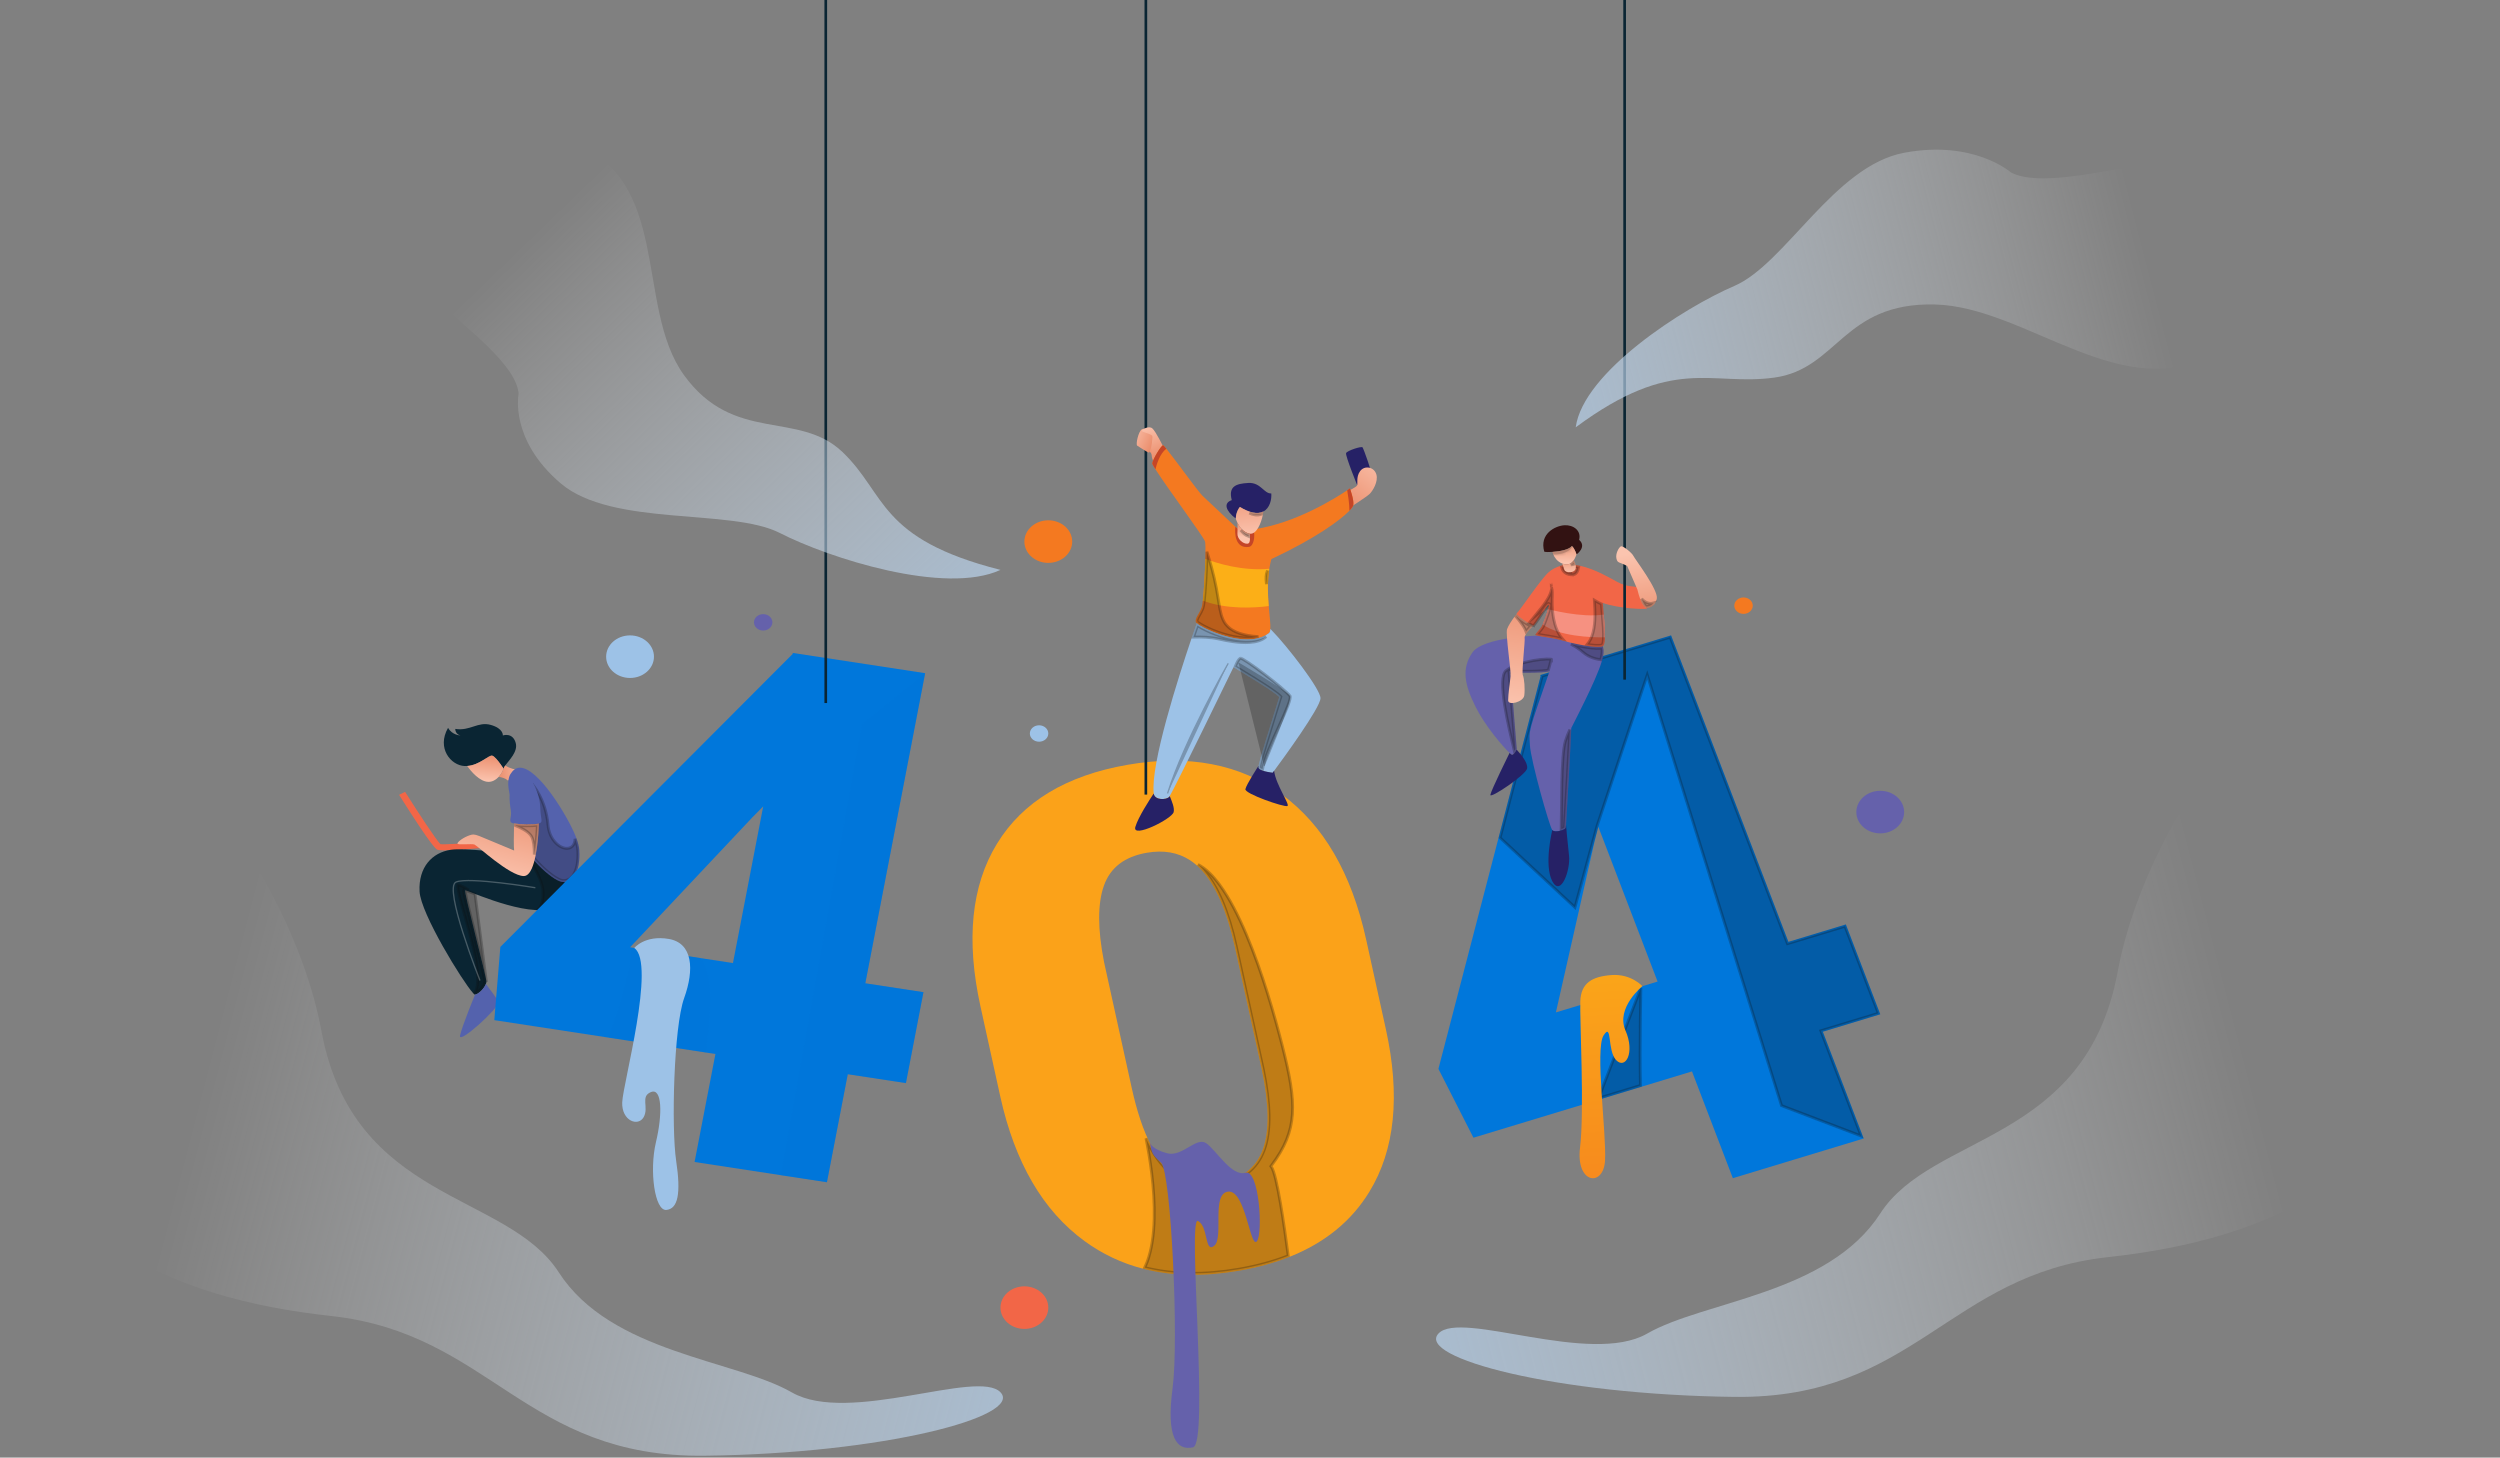 <svg width="861" height="502" viewBox="0 0 861 502" fill="none" xmlns="http://www.w3.org/2000/svg">
<rect x="0" y="0" width="861" height="502" fill="#808080" stroke="none"/>
<path d="M647.558 349.32L635.71 318.38L615.925 324.38L575.515 218.828L530.464 232.492L530.599 232.851L516.068 288.687L495.394 368.121L507.454 391.826L549.994 378.922L565.48 374.223L582.719 368.991L596.794 405.763L641.847 392.099L627.771 355.327L647.558 349.32ZM565.64 339.638L555.42 342.738L535.849 348.676L549.207 289.634L550.463 284.735L570.871 338.049L565.64 339.638Z" fill="#0077DB"/>
<path opacity="0.25" d="M627.625 354.847L627.112 355.003L627.304 355.505L640.98 391.233L613.556 380.791L567.765 233.919L567.303 232.436L566.813 233.91L549.989 284.578L549.984 284.591L549.981 284.605L542.407 312.504L516.628 288.522L531.084 232.976L531.124 232.822L531.121 232.814L575.215 219.442L615.457 324.56L615.623 324.995L616.069 324.86L635.408 318.994L646.899 348.997L627.625 354.847Z" fill="#0C0C0C" stroke="#0C0C0C"/>
<path opacity="0.25" d="M564.972 373.853L550.552 378.228L565.126 340.234C565.124 340.329 565.121 340.434 565.119 340.549C565.106 341.147 565.087 342.016 565.066 343.102C565.024 345.273 564.972 348.312 564.93 351.779C564.848 358.584 564.808 367.048 564.972 373.853Z" fill="#0C0C0C" stroke="#0C0C0C"/>
<path d="M565.64 339.637C565.64 339.637 561.769 335.31 555.012 335.81C548.255 336.31 544.485 338.567 544.258 344.832C544.031 351.098 545.71 382.676 544.168 395.207C542.625 407.739 552.222 408.991 552.772 399.719C553.324 390.446 549.246 361.374 552.269 356.612C555.294 351.851 553.453 361.875 556.625 365.134C559.799 368.391 563.176 362.627 559.799 354.858C556.419 347.088 565.64 339.637 565.64 339.637Z" fill="url(#paint0_linear_3913_82656)"/>
<path d="M153.075 292.853C151.918 292.853 151.061 292.797 150.691 292.659C150.26 292.498 148.943 292.009 137.446 273.741L139.513 272.711C143.807 279.532 150.318 289.461 151.696 290.731C152.947 290.911 159.823 290.485 165.915 289.94L166.154 292.039C162.318 292.381 156.432 292.853 153.075 292.853Z" fill="#F26647"/>
<path d="M194.752 301.711V302.322C194.752 302.322 194.124 313.918 184.373 313.417C184.348 313.417 184.325 313.412 184.3 313.412C178.27 313.064 170.805 310.559 165.801 308.699C162.655 307.527 160.475 306.61 160.233 306.646C159.599 306.736 167.619 336.437 167.512 338.129C167.5 338.356 167.441 338.598 167.352 338.847C166.784 340.455 164.8 342.384 163.609 342.544C163.484 342.56 163.23 342.353 162.869 341.952C159.243 337.939 144.89 314.631 144.498 307.02C144.078 298.657 148.828 293.62 155.268 292.66C160.019 291.954 173.911 293.657 180.87 294.601C183.342 294.938 184.934 295.176 184.934 295.176L194.752 301.711Z" fill="#0A2533"/>
<path opacity="0.25" d="M160.232 306.649L160.163 306.154C159.869 306.195 159.763 306.438 159.74 306.502C159.709 306.586 159.701 306.667 159.699 306.713C159.693 306.814 159.701 306.934 159.714 307.052C159.74 307.296 159.797 307.637 159.876 308.052C160.037 308.887 160.299 310.069 160.63 311.482C161.292 314.309 162.233 318.087 163.189 321.91C163.291 322.32 163.394 322.731 163.497 323.141C164.351 326.556 165.195 329.93 165.844 332.627C166.207 334.138 166.508 335.432 166.714 336.4C166.818 336.885 166.896 337.283 166.947 337.583C166.973 337.734 166.991 337.855 167.001 337.949C167.007 337.995 167.01 338.032 167.011 338.059C167.013 338.086 167.013 338.098 167.012 338.1C167.012 338.1 167.012 338.1 167.012 338.1L167.012 338.1L167.012 338.106C167.004 338.267 166.96 338.459 166.881 338.681L166.88 338.683C166.63 339.391 166.046 340.213 165.363 340.884C165.025 341.216 164.676 341.499 164.349 341.704C164.075 341.877 163.839 341.982 163.655 342.028C163.65 342.025 163.645 342.021 163.64 342.017C163.604 341.988 163.563 341.951 163.515 341.906C164.075 341.023 164.368 339.858 164.485 338.537C164.618 337.019 164.523 335.232 164.277 333.297C163.784 329.428 162.677 324.89 161.509 320.574C161.01 318.733 160.501 316.937 160.023 315.247C159.375 312.958 158.782 310.864 158.343 309.115C157.961 307.595 157.707 306.375 157.634 305.543C157.597 305.123 157.611 304.853 157.65 304.704C157.896 304.721 158.248 304.817 158.717 305.014C159.244 305.237 159.868 305.566 160.576 305.978C160.862 306.144 161.159 306.323 161.467 306.512C161.26 306.436 161.079 306.37 160.925 306.317C160.778 306.266 160.648 306.224 160.542 306.196C160.489 306.182 160.435 306.169 160.382 306.16C160.343 306.153 160.255 306.14 160.158 306.155L160.232 306.649ZM160.232 306.649C160.386 306.626 161.316 306.985 162.776 307.549C163.032 307.648 163.306 307.754 163.594 307.864L167.511 338.131C167.562 337.33 165.793 330.258 163.982 323.02C162.254 316.113 160.488 309.055 160.229 307.148C160.224 307.147 160.221 307.147 160.218 307.146C160.209 307.145 160.213 307.146 160.229 307.147C160.186 306.83 160.185 306.656 160.232 306.649Z" fill="#0C0C0C" stroke="#0C0C0C"/>
<path opacity="0.25" d="M184.751 295.657L194.253 301.98V302.308L194.252 302.323C194.25 302.343 194.248 302.373 194.245 302.413C194.238 302.493 194.227 302.612 194.21 302.764C194.175 303.069 194.114 303.507 194.011 304.032C193.806 305.084 193.433 306.473 192.77 307.841C192.107 309.209 191.161 310.535 189.819 311.489C188.733 312.261 187.368 312.804 185.641 312.914C186.918 311.347 187.122 309.116 187.004 306.713C186.916 304.911 185.951 302.542 184.809 300.303C183.872 298.467 182.787 296.666 181.883 295.248C182.636 295.353 183.271 295.443 183.759 295.513C184.112 295.563 184.388 295.604 184.575 295.631L184.751 295.657Z" fill="#0C0C0C" stroke="#0C0C0C"/>
<path d="M173.995 263.636C173.67 264.091 173.457 264.47 173.457 264.759C173.457 264.759 173.445 264.742 173.422 264.707C173.308 264.528 172.9 263.9 172.374 263.172C171.485 261.949 170.258 260.429 169.517 260.245C168.327 259.954 165.158 263.518 160.875 263.804C160.59 263.827 160.307 263.83 160.016 263.821C155.301 263.631 150.3 257.677 154.316 250.663C155.721 253.231 158.606 253.294 158.606 253.294C158.606 253.294 156.846 252.979 156.781 251.037C161.916 251.849 164.59 248.406 169.026 249.661C173.456 250.91 173.179 253.293 173.179 253.293C173.179 253.293 176.555 252.102 177.609 255.862C178.456 258.869 175.299 261.833 173.995 263.636Z" fill="#0A2533"/>
<path d="M173.425 264.709C173.124 265.657 172.548 266.692 171.772 267.529C170.832 268.554 169.587 269.302 168.182 269.271C165.185 269.207 162.205 265.626 160.879 263.806C165.162 263.521 168.331 259.958 169.521 260.247C170.262 260.431 171.487 261.95 172.378 263.174C172.902 263.902 173.312 264.53 173.425 264.709Z" fill="url(#paint1_linear_3913_82656)"/>
<path d="M177.753 265.069C177.753 265.069 175.502 269.647 174.656 268.644C174.199 268.102 172.884 267.744 171.771 267.526C172.548 266.689 173.122 265.654 173.424 264.705C173.448 264.741 173.459 264.758 173.459 264.758C173.459 264.468 173.672 264.088 173.997 263.635C175.632 264.733 177.753 265.069 177.753 265.069Z" fill="url(#paint2_linear_3913_82656)"/>
<path d="M193.594 303.732C190.004 303.263 180.295 293.865 180.295 289.82C180.295 289.25 180.224 288.617 180.106 287.928C179.36 283.719 176.629 277.549 175.491 273.188C174.171 268.115 176.071 266.216 176.071 266.216C180.491 259.451 190.493 272.861 196.197 283.614L196.203 283.619C198.122 287.242 199.391 290.606 199.509 292.859C199.917 300.472 197.184 304.201 193.594 303.732Z" fill="#5462AD"/>
<path opacity="0.25" d="M197.895 290.028C197.986 289.689 198.039 289.311 198.051 288.895C198.616 290.445 198.953 291.81 199.008 292.884L199.009 292.885C199.211 296.64 198.632 299.364 197.621 301.07C196.627 302.75 195.228 303.44 193.659 303.235C193.292 303.187 192.806 303.017 192.219 302.719C191.639 302.423 190.987 302.016 190.293 301.521C188.905 300.53 187.377 299.205 185.955 297.765C184.532 296.324 183.229 294.78 182.285 293.357C181.325 291.909 180.796 290.671 180.796 289.819C180.796 289.222 180.723 288.571 180.606 287.881L180.584 286.173L183.873 270.828C183.905 270.869 183.938 270.913 183.971 270.958C184.426 271.567 185.044 272.476 185.686 273.67C186.972 276.058 188.355 279.58 188.736 284.103C188.937 286.506 189.833 288.456 190.996 289.837C192.149 291.207 193.595 292.049 194.911 292.161C195.576 292.218 196.223 292.087 196.762 291.721C197.305 291.354 197.694 290.779 197.895 290.028Z" fill="#0C0C0C" stroke="#0C0C0C"/>
<path d="M186.061 283.434C185.967 283.507 185.801 283.565 185.582 283.619C183.917 284.029 179.066 283.967 177.045 283.613C176.744 283.561 176.5 283.498 176.347 283.434C175.015 282.87 176.347 281.489 175.927 279.047C175.506 276.6 174.45 269.46 178.532 267.266C182.803 264.971 185.918 273.656 186.061 277.981C186.204 282.307 186.98 282.744 186.061 283.434Z" fill="#5462AD"/>
<path d="M185.584 283.617C185.584 283.617 185.39 294.18 183.126 299.163C183.126 299.169 183.126 299.169 183.126 299.174C182.421 300.725 181.515 301.732 180.348 301.711C175.437 301.616 164.407 291.233 163.401 290.853C162.4 290.478 157.382 291.137 157.542 290.478C157.702 289.82 159.656 288.363 161.764 287.662C163.88 286.956 163.506 287.377 177.072 292.926C176.888 291.86 176.965 287.251 177.025 284.641C177.031 284.245 177.044 283.897 177.049 283.613C179.07 283.965 183.92 284.028 185.584 283.617Z" fill="url(#paint3_linear_3913_82656)"/>
<path d="M171.556 345.27C171.9 347.152 157.694 360.024 158.433 356.644C159.168 353.259 163.605 342.543 163.605 342.543C164.796 342.384 166.78 340.456 167.349 338.846C168.511 340.639 171.266 343.709 171.556 345.27Z" fill="#5462AD"/>
<path opacity="0.25" d="M184.375 305.737C184.375 305.737 161.571 301.925 157.066 303.769C152.562 305.611 165.308 337.691 165.308 337.691" stroke="white" stroke-width="0.46" stroke-miterlimit="10"/>
<path opacity="0.25" d="M177.533 284.189C178.587 284.321 180.041 284.395 181.447 284.402C182.779 284.408 184.121 284.356 185.067 284.222C185.057 284.505 185.042 284.878 185.019 285.321C184.966 286.383 184.872 287.85 184.707 289.471C184.548 291.03 184.326 292.715 184.018 294.311C184.019 294.18 184.019 294.049 184.018 293.918C184.011 292.848 183.952 291.76 183.818 290.779C183.684 289.806 183.471 288.902 183.137 288.222C182.666 287.259 181.603 286.432 180.51 285.774C179.517 285.176 178.424 284.675 177.53 284.307C177.531 284.266 177.532 284.228 177.533 284.189Z" fill="#0C0C0C" stroke="#0C0C0C"/>
<path d="M551.661 227.725C551.2 229.307 550.429 231.343 549.232 234.068C547.526 237.976 544.949 243.302 541.152 250.727C541.058 254.498 539.707 278.55 539.34 284.087C539.292 284.762 539.263 285.163 539.251 285.216C539.198 285.458 538.22 285.922 537.155 286.16C536.147 286.391 535.07 286.422 534.606 285.874C533.652 284.746 527.213 262 526.9 256.645C526.581 251.287 526.266 252.509 533.652 231.179C531.857 231.928 520.223 231.648 520.223 231.648C520.223 231.648 522.356 257.772 522.367 257.961C522.367 257.988 522.349 258.051 522.308 258.14C522.173 258.499 521.745 259.297 521.284 259.697C521.076 259.88 520.862 259.986 520.666 259.933C520.554 259.908 520.281 259.685 519.885 259.312C517.652 257.201 511.527 250.104 508.209 243.486C504.304 235.686 503.35 230.232 507.048 224.785C510.745 219.333 529.463 218.916 529.463 218.916C530.649 219.21 533.373 219.501 536.068 220.071C536.862 220.235 537.656 220.43 538.403 220.651C542.503 221.863 550.316 223.403 551.999 222.539C552.372 223.702 552.455 225.063 551.661 227.725Z" fill="#6561AB"/>
<path d="M567.18 209.562C566.439 209.936 557.838 209.652 552.026 207.679C552.055 208.591 552.186 210.026 552.334 211.656C552.566 214.224 552.832 217.278 552.767 219.503C552.731 221.09 552.524 222.26 552.026 222.53C552.019 222.536 552.014 222.54 552.001 222.54C551.108 222.999 548.489 222.778 545.61 222.293C543.749 221.976 541.783 221.549 540.107 221.121C539.496 220.963 538.923 220.806 538.407 220.652C535.114 219.671 531.003 219.296 529.467 218.917C529.082 218.822 528.863 218.732 528.85 218.627C528.804 218.109 530.278 216.939 530.971 215.715C531.053 215.563 531.166 215.336 531.29 215.045C531.854 213.764 532.736 211.338 533.163 209.793C533.417 208.881 533.512 208.28 533.288 208.384C532.601 208.711 528.536 215.478 528.061 215.478C527.896 215.478 527.078 215.061 526.107 214.475C524.472 213.489 522.416 212.039 522.369 211.348C522.357 211.253 522.387 211.174 522.464 211.111C523.418 210.309 530.698 199.409 533.339 197.084C534.578 195.986 536.041 195.327 537.232 194.937C538.564 194.495 539.572 194.394 539.572 194.394C541.141 194.346 542.722 194.531 544.264 194.879C549.5 196.044 554.305 198.988 557.042 200.442C560.578 202.32 563.007 201.804 563.901 202.273C564.804 202.749 567.914 209.183 567.18 209.562Z" fill="#F26647"/>
<path d="M552.763 219.504C547.894 219.557 537.07 219.171 531.288 215.048C531.851 213.767 532.734 211.34 533.16 209.795C533.16 209.795 544.587 212.88 552.33 211.657C552.562 214.225 552.829 217.279 552.763 219.504Z" fill="#F69181"/>
<path opacity="0.25" d="M539.603 194.895L539.581 194.897C539.555 194.901 539.514 194.906 539.46 194.913C539.352 194.929 539.192 194.954 538.992 194.993C538.679 195.053 538.268 195.145 537.799 195.284C537.902 195.719 538.097 196.243 538.467 196.71C538.95 197.319 539.762 197.875 541.183 197.974L539.603 194.895ZM539.603 194.895C540.967 194.855 542.346 194.996 543.704 195.273C543.592 195.979 543.387 196.637 543.049 197.126C542.665 197.68 542.1 198.037 541.183 197.974L539.603 194.895Z" fill="#0C0C0C" stroke="#0C0C0C"/>
<path d="M542.945 190.952C542.945 190.952 542.418 189.027 541.358 188.036C540.499 189.281 537.188 189.919 534.634 190.083C533.425 190.162 532.383 190.136 531.856 190.014C530.061 183.807 535.658 181.085 538.775 180.896C541.885 180.706 544.687 182.768 543.841 185.917C546.636 188.369 542.945 190.952 542.945 190.952Z" fill="#321212"/>
<path d="M542.949 190.953C542.789 191.365 542.54 192.087 542.114 192.762H542.107C541.409 193.885 540.236 194.882 538.204 194.149C538.133 194.122 538.062 194.096 537.997 194.065C536.285 193.373 535.396 192.029 534.947 190.969C534.805 190.636 534.704 190.331 534.639 190.083C537.191 189.919 540.504 189.282 541.362 188.037C541.41 188.085 541.458 188.132 541.504 188.179C542.469 189.203 542.949 190.953 542.949 190.953Z" fill="url(#paint4_linear_3913_82656)"/>
<path d="M542.68 195.746C542.366 197.486 539.144 197.392 538.793 196.264C538.609 195.679 538.402 195.114 538.242 194.703C538.1 194.318 537.993 194.069 537.993 194.069V194.065C538.059 194.096 538.13 194.122 538.201 194.149C540.233 194.881 541.405 193.886 542.104 192.762H542.11C541.891 193.152 542.477 193.643 542.673 194.565C542.745 194.898 542.763 195.289 542.68 195.746Z" fill="url(#paint5_linear_3913_82656)"/>
<path d="M525.947 264.634C525.633 266.797 513.068 275.255 513.282 273.752C513.488 272.249 519.887 259.313 519.887 259.313C520.284 259.687 520.557 259.91 520.668 259.935C521.302 260.099 522.107 258.664 522.308 258.142C523.998 260.03 526.231 262.704 525.947 264.634Z" fill="#262166"/>
<path d="M534.605 303.484C531.649 297.841 534.605 285.875 534.605 285.875C535.553 287.003 539.143 285.685 539.249 285.216C539.262 285.163 539.29 284.762 539.338 284.087C539.338 284.087 539.812 289.82 540.375 294.677C540.938 299.534 537.562 309.121 534.605 303.484Z" fill="#262166"/>
<path opacity="0.25" d="M520.223 231.649C519.725 231.69 519.725 231.69 519.725 231.69L519.725 231.691L519.725 231.694L519.727 231.709L519.731 231.765L519.749 231.983L519.817 232.813L520.059 235.775L520.793 244.775C521.06 248.053 521.328 251.336 521.529 253.812C521.63 255.05 521.714 256.086 521.774 256.818L521.843 257.676L521.862 257.91C521.862 257.911 521.862 257.913 521.862 257.914C521.86 257.92 521.857 257.926 521.854 257.932L521.847 257.948L521.84 257.965C521.79 258.098 521.68 258.33 521.53 258.581C520.469 254.17 519.031 248.192 518.19 242.861C517.736 239.986 517.459 237.323 517.504 235.207C517.526 234.148 517.628 233.246 517.819 232.532C518.012 231.811 518.281 231.331 518.6 231.056C519.624 230.175 521.116 229.432 522.815 228.832C524.508 228.233 526.372 227.787 528.114 227.482C529.857 227.177 531.463 227.014 532.636 226.978C533.226 226.96 533.689 226.974 534 227.013C534.059 227.021 534.109 227.029 534.151 227.037C534.15 227.063 534.148 227.093 534.145 227.125C534.132 227.281 534.104 227.472 534.063 227.691C533.983 228.128 533.858 228.643 533.726 229.141C533.594 229.638 533.456 230.11 533.352 230.459C533.314 230.585 533.28 230.696 533.252 230.785C533.075 230.83 532.823 230.876 532.495 230.919C532.022 230.981 531.433 231.031 530.768 231.07C529.437 231.148 527.824 231.184 526.261 231.195C524.699 231.207 523.192 231.196 522.076 231.181C521.518 231.174 521.057 231.166 520.736 231.16C520.576 231.157 520.451 231.154 520.365 231.152L520.268 231.15L520.244 231.149L520.237 231.149L520.236 231.149L520.236 231.149L520.223 231.649ZM520.223 231.649L520.235 231.149L519.68 231.136L519.725 231.69L520.223 231.649ZM534.304 227.078C534.304 227.078 534.304 227.077 534.303 227.077L534.304 227.078Z" fill="#0C0C0C" stroke="#0C0C0C"/>
<path d="M525.285 218.835C525.113 219.151 525.025 219.415 525.079 219.59C525.332 220.465 523.982 231.428 524.474 232.557C524.965 233.686 525.25 237.255 524.965 239.513C524.68 241.77 519.404 243.147 519.404 241.206C519.404 239.26 520.038 234.688 520.25 232.932C520.463 231.182 518.492 218.493 519.019 216.737C519.363 215.592 520.683 213.652 521.56 212.445C522.027 211.796 522.371 211.353 522.371 211.353C522.45 212.454 527.633 215.482 528.064 215.482C528.063 215.481 525.978 217.559 525.285 218.835Z" fill="url(#paint6_linear_3913_82656)"/>
<path opacity="0.25" d="M541.045 221.867C542.633 222.246 544.387 222.606 546.029 222.868C547.377 223.084 548.661 223.237 549.722 223.28C550.252 223.301 550.736 223.296 551.15 223.254C551.325 223.237 551.495 223.212 551.656 223.178C551.855 224.076 551.844 225.222 551.295 227.191C549.161 226.972 546.847 226.112 545.224 224.661L545.223 224.66C544.114 223.673 542.64 222.73 541.045 221.867Z" fill="#0C0C0C" stroke="#0C0C0C"/>
<path opacity="0.25" d="M540.633 251.274C540.448 256.406 539.192 278.74 538.84 284.054C538.816 284.391 538.797 284.658 538.782 284.847C538.777 284.916 538.772 284.974 538.768 285.02C538.766 285.021 538.764 285.022 538.762 285.024C538.681 285.081 538.55 285.155 538.373 285.236C538.174 285.327 537.934 285.42 537.671 285.503C537.719 283.598 537.742 281.24 537.767 278.682C537.796 275.783 537.827 272.629 537.898 269.591C537.969 266.552 538.081 263.609 538.271 261.102C538.461 258.582 538.728 256.54 539.097 255.283L539.097 255.282C539.425 254.16 539.965 252.783 540.633 251.274Z" fill="#0C0C0C" stroke="#0C0C0C"/>
<path opacity="0.25" d="M533.286 208.386L533.071 207.934C532.945 207.994 532.838 208.093 532.766 208.165C532.682 208.249 532.591 208.353 532.497 208.467C532.308 208.696 532.083 208.999 531.839 209.342C531.353 210.023 530.767 210.897 530.192 211.754L530.177 211.777C529.595 212.645 529.026 213.494 528.573 214.125C528.346 214.442 528.155 214.694 528.011 214.864C527.993 214.885 527.976 214.904 527.961 214.921C527.869 214.88 527.752 214.824 527.612 214.753C527.391 214.639 527.124 214.494 526.83 214.324C526.833 214.32 526.836 214.316 526.839 214.312L526.84 214.311C527.444 213.518 528.142 212.677 528.873 211.797L528.95 211.705C529.705 210.795 530.49 209.848 531.219 208.89C532.663 206.993 533.942 204.989 534.319 203.082C534.362 202.883 534.405 202.714 534.447 202.573C534.482 202.729 534.514 202.92 534.541 203.146C534.605 203.69 534.631 204.391 534.596 205.217L534.596 205.217C534.533 206.745 534.453 209.878 535.067 213.085C535.54 215.557 536.439 218.14 538.135 220.056C536.565 219.619 534.858 219.31 533.356 219.067C532.863 218.987 532.397 218.915 531.964 218.848C530.938 218.69 530.107 218.562 529.585 218.433L529.585 218.433C529.546 218.423 529.511 218.414 529.478 218.405C529.602 218.231 529.783 218.021 530.006 217.768C530.037 217.732 530.069 217.696 530.102 217.659C530.525 217.181 531.053 216.583 531.404 215.963L531.405 215.961C531.774 215.303 532.538 213.344 533.116 211.627C533.407 210.763 533.66 209.932 533.797 209.33C533.864 209.04 533.913 208.762 533.911 208.552C533.911 208.472 533.906 208.278 533.789 208.112C533.714 208.006 533.59 207.907 533.42 207.88C533.267 207.856 533.142 207.9 533.068 207.935L533.286 208.386ZM533.286 208.386C533.387 208.337 533.423 208.435 533.408 208.64C533.408 208.641 533.408 208.642 533.408 208.643C533.404 208.709 533.394 208.785 533.38 208.871L526.535 214.731C527.31 215.18 527.919 215.479 528.059 215.479C528.297 215.479 529.439 213.776 530.605 212.037C531.475 210.739 532.358 209.422 532.888 208.778C532.905 208.677 532.912 208.604 532.911 208.559C532.911 208.555 532.911 208.552 532.911 208.549M533.286 208.386C533.214 208.42 533.106 208.524 532.968 208.683C532.928 208.625 532.915 208.573 532.911 208.549M532.911 208.549C532.911 208.54 532.91 208.535 532.91 208.536C532.91 208.536 532.91 208.541 532.911 208.549ZM528.13 214.987C528.13 214.987 528.129 214.986 528.125 214.985C528.128 214.986 528.13 214.987 528.13 214.987ZM534.267 202.061C534.267 202.061 534.269 202.063 534.273 202.068C534.269 202.064 534.267 202.062 534.267 202.061Z" fill="#0C0C0C" stroke="#0C0C0C"/>
<path opacity="0.25" d="M551.792 222.083L551.766 222.096C551.63 222.166 551.377 222.231 550.981 222.266C550.596 222.299 550.12 222.3 549.57 222.272C548.716 222.227 547.709 222.113 546.632 221.951C547.61 220.798 548.238 219.352 548.637 217.831C549.125 215.973 549.283 213.962 549.304 212.14C549.323 210.485 549.23 208.967 549.16 207.846C549.153 207.731 549.147 207.621 549.14 207.514C549.122 207.215 549.108 206.957 549.099 206.742C549.548 207.017 550.065 207.291 550.514 207.517C550.869 207.696 551.193 207.851 551.429 207.961C551.465 207.978 551.499 207.993 551.531 208.008C551.573 208.861 551.679 210.042 551.797 211.349L551.801 211.392C551.933 212.864 552.081 214.506 552.176 216.071C552.271 217.655 552.311 219.139 552.228 220.274C552.187 220.843 552.116 221.301 552.016 221.631C551.922 221.943 551.829 222.052 551.792 222.083ZM551.687 222.157C551.683 222.16 551.686 222.157 551.693 222.151L551.687 222.157Z" fill="#0C0C0C" stroke="#0C0C0C"/>
<path opacity="0.25" d="M522.309 212.257C522.474 212.447 522.677 212.643 522.9 212.837C523.428 213.297 524.117 213.793 524.806 214.246C525.496 214.7 526.198 215.12 526.758 215.427C526.913 215.513 527.058 215.59 527.191 215.658C527.008 215.851 526.789 216.086 526.558 216.345C526.246 216.693 525.901 217.095 525.587 217.497C525.488 217.198 525.341 216.883 525.173 216.572C524.899 216.063 524.542 215.512 524.161 214.969C523.502 214.032 522.752 213.097 522.189 212.42C522.231 212.363 522.271 212.309 522.309 212.257Z" fill="#0C0C0C" stroke="#0C0C0C"/>
<g opacity="0.25">
<mask id="path-35-inside-1_3913_82656" fill="white">
<path d="M541.504 188.179C540.237 190.674 536.511 190.963 534.947 190.969C534.805 190.636 534.704 190.331 534.639 190.083C537.191 189.919 540.504 189.282 541.362 188.037C541.41 188.085 541.458 188.132 541.504 188.179Z"/>
</mask>
<path d="M541.504 188.179C540.237 190.674 536.511 190.963 534.947 190.969C534.805 190.636 534.704 190.331 534.639 190.083C537.191 189.919 540.504 189.282 541.362 188.037C541.41 188.085 541.458 188.132 541.504 188.179Z" fill="#0C0C0C"/>
<path d="M541.504 188.179L542.396 188.632L542.722 187.99L542.216 187.477L541.504 188.179ZM534.947 190.969L534.027 191.361L534.287 191.971L534.95 191.969L534.947 190.969ZM534.639 190.083L534.575 189.086L533.36 189.164L533.672 190.34L534.639 190.083ZM541.362 188.037L542.073 187.334L541.224 186.476L540.539 187.469L541.362 188.037ZM540.612 187.727C540.159 188.62 539.22 189.199 538.05 189.55C536.895 189.895 535.681 189.966 534.943 189.969L534.95 191.969C535.777 191.966 537.207 191.89 538.624 191.466C540.024 191.046 541.583 190.233 542.396 188.632L540.612 187.727ZM535.867 190.577C535.744 190.289 535.659 190.029 535.605 189.827L533.672 190.34C533.75 190.633 533.866 190.984 534.027 191.361L535.867 190.577ZM534.703 191.081C536.025 190.996 537.559 190.789 538.894 190.432C539.561 190.253 540.206 190.03 540.759 189.752C541.296 189.481 541.834 189.114 542.186 188.605L540.539 187.469C540.461 187.582 540.263 187.762 539.859 187.966C539.469 188.162 538.965 188.342 538.378 188.499C537.203 188.813 535.805 189.006 534.575 189.086L534.703 191.081ZM540.652 188.741C540.727 188.817 540.73 188.818 540.792 188.882L542.216 187.477C542.186 187.447 542.093 187.354 542.073 187.334L540.652 188.741Z" fill="#0C0C0C" mask="url(#path-35-inside-1_3913_82656)"/>
</g>
<path opacity="0.25" d="M541.685 194.434C541.442 194.483 541.211 194.518 540.991 194.541C541.333 194.362 541.627 194.128 541.88 193.867C541.952 194.012 542.022 194.158 542.081 194.317C541.966 194.364 541.836 194.403 541.685 194.434Z" fill="#0C0C0C" stroke="#0C0C0C"/>
<path d="M559.523 0V234.069" stroke="#0A2533" stroke-width="0.919" stroke-miterlimit="10"/>
<path d="M570.601 206.209C570.59 206.272 570.573 206.335 570.56 206.393C569.862 209.225 567.314 209.526 566.834 209.341C566.354 209.157 565.086 207.859 563.978 203.288C563.954 203.198 563.937 203.108 563.912 203.014C563.912 203.014 561.52 197.551 560.395 194.924C557.617 193.458 557.09 194.054 556.698 192.361C556.313 190.668 557.546 188.48 558.251 188.163C558.955 187.852 562.119 190.484 562.545 191.454C562.965 192.423 571.235 203.202 570.601 206.209Z" fill="url(#paint7_linear_3913_82656)"/>
<path opacity="0.25" d="M566.081 207.716C565.865 207.33 565.629 206.834 565.387 206.204C565.792 206.65 566.237 207.047 566.714 207.319L566.715 207.32C567.592 207.818 568.559 207.938 569.41 207.705C569.1 208.104 568.738 208.374 568.389 208.555C568.049 208.731 567.718 208.824 567.451 208.863C567.318 208.882 567.206 208.888 567.123 208.885C567.048 208.882 567.015 208.874 567.013 208.874C566.984 208.861 566.878 208.801 566.711 208.621C566.54 208.437 566.324 208.149 566.081 207.716Z" fill="#0C0C0C" stroke="#0C0C0C"/>
<path d="M477.291 354.441L470.502 323.576C465.479 300.747 455.793 284.094 441.445 273.609C427.09 263.13 409.361 259.729 388.254 263.41C367.146 267.091 352.177 276.15 343.356 290.583C334.529 305.022 332.634 323.695 337.674 346.604L344.487 377.586C349.493 400.336 359.167 416.952 373.521 427.43C379.581 431.855 386.251 435.018 393.532 436.913C403.489 439.513 414.592 439.739 426.835 437.608C433.18 436.506 438.975 434.908 444.205 432.819C456.312 427.989 465.447 420.538 471.608 410.455C480.436 396.017 482.326 377.343 477.291 354.441ZM434.911 395.869C432.589 402.198 427.678 406.016 420.177 407.324C412.411 408.678 406.101 406.737 401.233 401.496C397.915 397.926 395.078 392.626 392.725 385.597C392.725 385.591 392.725 385.586 392.725 385.586C392.72 385.575 392.72 385.564 392.713 385.549C391.623 382.29 390.64 378.656 389.763 374.654L380.233 331.323C377.999 319.942 377.993 311.156 380.208 304.965C382.424 298.775 387.329 295.014 394.917 293.696C400.705 292.683 405.698 293.554 409.892 296.296H409.899C411.326 297.235 412.664 298.384 413.909 299.756C418.808 305.15 422.599 313.947 425.276 326.134L434.5 368.063C437.097 380.27 437.234 389.535 434.911 395.869Z" fill="#FBA219"/>
<path opacity="0.25" d="M437.696 401.655L437.914 401.954C438.11 402.222 438.345 402.737 438.604 403.506C438.858 404.261 439.121 405.216 439.389 406.331C439.925 408.561 440.473 411.397 441.003 414.479C442.036 420.488 442.995 427.4 443.66 432.499C438.56 434.503 432.92 436.045 426.751 437.116C414.806 439.195 403.974 439.016 394.25 436.581C394.561 435.919 394.849 435.235 395.103 434.538C398.255 425.966 397.85 414.012 396.64 404.097C396.076 399.475 395.334 395.274 394.683 392.032C396.509 396.09 398.569 399.362 400.868 401.837C405.865 407.216 412.352 409.196 420.265 407.816L420.179 407.323L420.265 407.816C427.913 406.481 432.989 402.562 435.382 396.041L434.912 395.869L435.382 396.041C437.755 389.572 437.592 380.191 434.993 367.958L434.992 367.954L425.769 326.025C423.084 313.806 419.268 304.909 414.283 299.418L414.283 299.418C413.739 298.819 413.177 298.261 412.598 297.743C415.178 299.06 417.704 301.531 420.141 304.865C423.435 309.37 426.501 315.359 429.269 321.914C434.803 335.018 439.105 350.292 441.638 360.244C444.17 370.205 445.523 377.42 445.106 383.676C444.692 389.903 442.521 395.217 437.918 401.359L437.696 401.655Z" fill="#0C0C0C" stroke="#0C0C0C"/>
<path d="M396.031 393.698C396.031 393.698 397.003 395.959 402.105 397.211C407.209 398.464 411.995 391.437 415.374 393.698C418.752 395.959 424.159 405.329 428.916 403.902C433.674 402.475 435.081 425.031 432.829 427.537C430.577 430.043 428.957 409.786 423.011 410.392C417.063 410.995 421.568 426.283 418.189 429.041C414.81 431.798 416.219 422.274 412.559 420.519C408.899 418.766 416.501 497.209 410.869 498.462C405.238 499.716 401.578 494.953 403.831 478.163C406.083 461.372 403.266 403.478 399.888 400.47C396.512 397.462 396.723 396.898 396.031 393.698Z" fill="#6561AB"/>
<path d="M394.632 0V273.657" stroke="#0A2533" stroke-width="0.919" stroke-miterlimit="10"/>
<path d="M467.715 167.833C467.715 167.833 463.229 156.885 463.598 156.038C463.968 155.193 468.895 153.595 469.257 154.064C469.616 154.534 472.731 163.04 472.203 163.65C471.674 164.261 467.715 167.833 467.715 167.833Z" fill="#262166"/>
<path d="M393.075 153.474C393.075 153.474 395.813 154.485 397.031 157.117C398.247 159.749 397.773 150.257 397.773 150.257L396.454 149.176L393.075 153.474Z" fill="url(#paint8_linear_3913_82656)"/>
<path d="M391.649 153.474C391.649 153.474 395.081 155.753 395.662 155.894C396.242 156.035 397.363 150.067 396.856 149.128C396.347 148.187 394.488 147.248 393.281 147.859C392.072 148.47 391.088 153.104 391.649 153.474Z" fill="url(#paint9_linear_3913_82656)"/>
<path d="M400.782 154.157C400.782 154.157 398.049 148.518 396.855 147.532C395.661 146.545 393.445 147.814 393.285 148.33C393.125 148.846 395.937 149.222 396.855 150.069C397.773 150.915 395.291 157.165 397.667 159.374C400.042 161.582 400.782 154.157 400.782 154.157Z" fill="url(#paint10_linear_3913_82656)"/>
<path d="M464.338 169.101C464.338 169.101 466.766 167.926 467.294 167.315C467.821 166.703 466.871 164.401 468.402 162.287C469.933 160.172 473.206 160.783 473.997 163.321C474.789 165.858 472.731 169.054 471.781 170.04C470.83 171.027 464.338 175.162 464.338 175.162" fill="url(#paint11_linear_3913_82656)"/>
<path d="M466.076 174.002C466.005 174.377 465.572 175.02 464.732 175.896C461.651 179.102 453.162 185.378 437.861 192.55C437.559 193.647 437.322 194.765 437.144 195.882C436.576 199.452 436.586 203.059 436.777 206.302C436.823 207.136 436.883 207.948 436.948 208.728C437.228 212.145 437.607 214.967 437.506 216.602C437.459 217.319 437.317 217.804 437.045 218.019C436.701 218.288 436.339 218.531 435.96 218.748C428.318 223.115 414.408 216.591 412.157 214.629C411.979 214.476 411.872 214.349 411.85 214.259C411.458 212.941 412.975 211.533 413.822 209.275C413.963 208.891 414.106 208.031 414.248 206.855C414.651 203.379 415.001 197.162 415.126 192.485C415.197 189.499 415.178 187.143 415.025 186.52C415.019 186.51 415.019 186.498 415.019 186.498C414.599 184.963 401.784 167.73 397.94 161.623C397.235 160.51 396.833 159.767 396.855 159.556C396.997 158.18 399.953 153.292 400.587 153.355C400.694 153.365 401.086 153.804 401.677 154.531C404.646 158.201 412.631 169.297 414.1 170.71C415.475 172.034 422.47 178.589 425.469 181.4C426.315 182.185 426.842 182.681 426.842 182.681C428.466 182.654 430.093 182.523 431.723 182.297C446.124 180.319 460.276 171.343 463.98 168.848C464.589 168.438 464.916 168.205 464.916 168.205C464.916 168.205 466.396 172.247 466.076 174.002Z" fill="#F47920"/>
<path d="M430.136 188.351C425.225 189.058 425.21 183.369 425.466 181.401C426.312 182.187 426.839 182.683 426.839 182.683C428.463 182.656 430.09 182.524 431.72 182.298C432.331 184.54 431.841 188.109 430.136 188.351Z" fill="#C54527"/>
<path d="M435.113 176.155C434.159 176.667 432.914 176.841 431.327 176.477C430.107 176.202 428.678 175.607 427.013 174.599C427.013 174.599 425.697 176.007 425.592 178.591C422.107 175.912 421.261 173.233 424.217 172.246C423.003 167.548 425.592 166.561 429.916 166.33C434.247 166.092 435.248 170.042 437.835 169.947C437.993 172.053 437.322 174.99 435.113 176.155Z" fill="#262166"/>
<path d="M435.114 176.154C435.066 176.534 434.995 176.971 434.894 177.441C434.313 180.189 432.797 184.023 430.511 183.812C430.392 183.807 430.269 183.785 430.137 183.749C428.082 183.174 426.844 181.397 426.198 180.089C425.772 179.241 425.594 178.591 425.594 178.591C425.629 177.775 425.782 177.073 425.979 176.498C426.399 175.258 427.015 174.6 427.015 174.6C428.68 175.607 430.108 176.203 431.329 176.477C432.915 176.84 434.16 176.665 435.114 176.154Z" fill="url(#paint12_linear_3913_82656)"/>
<path d="M430.506 185.43C430.482 186.427 430.328 187.207 429.582 187.254C428.071 187.349 426.063 185.593 426.17 183.684C426.205 183.036 426.218 182.346 426.218 181.713C426.218 181.074 426.205 180.494 426.193 180.088C426.839 181.396 428.077 183.173 430.132 183.747C430.264 183.784 430.388 183.806 430.506 183.811C430.5 184.366 430.524 184.924 430.506 185.43Z" fill="url(#paint13_linear_3913_82656)"/>
<path d="M466.074 174.002C466.003 174.377 465.57 175.019 464.73 175.895C464.77 173.654 464.22 170.253 463.978 168.849C464.587 168.438 464.914 168.206 464.914 168.206C464.914 168.206 466.394 172.247 466.074 174.002Z" fill="#C54527"/>
<path d="M401.677 154.534C399.427 156.248 398.329 159.983 397.94 161.627C397.235 160.515 396.833 159.772 396.855 159.56C396.997 158.184 399.953 153.296 400.587 153.359C400.695 153.369 401.086 153.806 401.677 154.534Z" fill="#C54527"/>
<path d="M436.949 208.729C431.915 209.377 422.442 209.953 414.249 206.857C414.652 203.381 415.002 197.164 415.127 192.486C419.184 194.015 427.945 196.736 437.146 195.882C436.429 200.371 436.63 204.922 436.949 208.729Z" fill="#FCAF17"/>
<path opacity="0.25" d="M433.403 219.254C431.978 219.642 430.414 219.772 428.788 219.708C426.228 219.609 423.551 219.03 421.102 218.262C418.655 217.494 416.451 216.543 414.842 215.709C414.037 215.291 413.388 214.907 412.936 214.595C412.709 214.438 412.541 214.306 412.429 214.202C412.374 214.151 412.339 214.113 412.321 214.089C412.32 214.088 412.32 214.088 412.319 214.087C412.206 213.656 412.375 213.154 412.809 212.36C412.903 212.188 413.007 212.005 413.118 211.811C413.497 211.148 413.948 210.359 414.288 209.451L414.289 209.449C414.455 208.999 414.603 208.075 414.743 206.915L414.743 206.913C415.149 203.416 415.499 197.182 415.624 192.499L415.624 192.497C415.645 191.602 415.658 190.761 415.663 190.006C416.641 193.087 418.041 197.887 418.921 202.601L418.921 202.602C419.201 204.096 419.416 205.439 419.612 206.66C419.673 207.046 419.733 207.419 419.793 207.781C420.038 209.283 420.277 210.599 420.609 211.753C421.284 214.095 422.355 215.787 424.651 217.132L424.652 217.132C425.989 217.915 427.843 218.494 429.833 218.853C430.988 219.062 432.201 219.198 433.403 219.254ZM412.31 214.073C412.31 214.073 412.31 214.074 412.311 214.075C412.31 214.074 412.31 214.073 412.31 214.073Z" fill="#0C0C0C" stroke="#0C0C0C"/>
<path d="M454.78 240.45C454.78 243.708 441.546 261.765 438.805 265.471C438.491 265.899 438.313 266.137 438.313 266.137C438.313 266.137 436.607 265.962 435.202 265.54C434.225 265.239 433.39 264.828 433.39 264.259C433.39 264.142 433.415 263.963 433.456 263.726C433.924 261.21 436.832 252.108 440.565 240.074C438.599 237.944 424.802 229.797 424.802 229.797C424.802 229.797 424.796 229.807 424.789 229.828C424.192 231.056 405.04 270.481 402.865 274.157C402.788 274.289 402.733 274.373 402.699 274.411C401.715 275.539 397.633 275.661 397.35 273.282C397.35 273.277 397.35 273.277 397.35 273.271C396.177 263.306 405.832 233.245 410.329 219.952C411.135 217.568 411.774 215.722 412.159 214.63C414.41 216.592 428.32 223.115 435.962 218.749C436.341 218.533 436.703 218.291 437.047 218.021C437.319 217.805 437.461 217.32 437.509 216.603C437.65 216.74 437.8 216.888 437.947 217.046C443.276 222.472 454.78 237.311 454.78 240.45Z" fill="#9DC2E7"/>
<path d="M404.213 279.673C403.686 282.02 389.746 288.976 391.015 284.767C392.046 281.355 395.919 275.402 397.347 273.271C397.347 273.277 397.347 273.277 397.347 273.282C397.632 275.661 401.714 275.54 402.696 274.411C402.731 274.374 402.785 274.29 402.862 274.157C403.573 275.972 404.557 278.155 404.213 279.673Z" fill="#262166"/>
<path d="M443.383 277.604C442.322 278.075 428.602 273.375 428.916 271.777C429.236 270.18 433.453 263.725 433.453 263.725C433.412 263.963 433.388 264.141 433.388 264.258C433.388 265.634 438.31 266.136 438.31 266.136C438.31 266.136 438.488 265.899 438.802 265.471C439.414 270.349 444.373 277.163 443.383 277.604Z" fill="#262166"/>
<g opacity="0.25">
<path d="M423.003 228.451C423.003 228.451 407.799 255.029 402.098 273.271L423.003 228.451Z" fill="#0C0C0C"/>
<path d="M423.003 228.451C423.003 228.451 407.799 255.029 402.098 273.271" stroke="#0C0C0C" stroke-width="0.46" stroke-miterlimit="10"/>
</g>
<g opacity="0.25">
<path d="M426.595 228.451C426.595 228.451 443.486 238.319 444.121 239.917C444.754 241.515 435.358 263.726 435.358 263.726" fill="#0C0C0C"/>
<path d="M426.595 228.451C426.595 228.451 443.486 238.319 444.121 239.917C444.754 241.515 435.358 263.726 435.358 263.726" stroke="#0C0C0C" stroke-width="0.46" stroke-miterlimit="10"/>
</g>
<path opacity="0.25" d="M411.033 219.42C411.592 217.771 412.059 216.417 412.401 215.44C413.122 215.933 414.214 216.542 415.537 217.165C417.299 217.995 419.514 218.868 421.9 219.541C426.576 220.861 432.058 221.456 436.054 219.267C434.699 220.547 432.619 221.128 430.211 221.273C426.673 221.487 422.662 220.735 419.916 220.101L419.916 220.101C416.939 219.415 413.584 219.333 411.033 219.42Z" fill="#0C0C0C" stroke="#0C0C0C"/>
<path opacity="0.25" d="M425.656 229.723C425.566 229.669 425.485 229.621 425.415 229.579C425.43 229.538 425.447 229.494 425.465 229.448C425.587 229.136 425.761 228.721 425.972 228.3C426.184 227.877 426.425 227.466 426.677 227.153C426.92 226.852 427.119 226.709 427.256 226.665C427.287 226.673 427.335 226.687 427.403 226.714C427.551 226.772 427.753 226.869 428.007 227.008C428.512 227.285 429.18 227.703 429.964 228.226C431.528 229.27 433.518 230.714 435.524 232.242C437.529 233.769 439.543 235.375 441.154 236.741C441.96 237.425 442.662 238.046 443.21 238.565C443.768 239.093 444.139 239.491 444.309 239.735L444.31 239.736C444.317 239.747 444.354 239.816 444.358 240.008C444.362 240.191 444.335 240.437 444.27 240.75C444.141 241.375 443.876 242.192 443.504 243.166C442.768 245.093 441.647 247.553 440.439 250.202L440.406 250.274C439.189 252.942 437.891 255.792 436.837 258.44C435.893 260.81 435.13 263.051 434.802 264.873C434.565 264.78 434.361 264.682 434.201 264.58C433.906 264.391 433.892 264.277 433.892 264.26C433.892 264.193 433.908 264.055 433.95 263.815C434.178 262.591 435.011 259.721 436.266 255.617C437.051 253.048 437.997 250.012 439.054 246.619C439.682 244.605 440.348 242.466 441.044 240.224L441.129 239.948L440.934 239.736C440.395 239.153 439.111 238.211 437.554 237.157C435.977 236.089 434.062 234.867 432.212 233.714C430.362 232.56 428.574 231.474 427.248 230.676C426.585 230.277 426.038 229.95 425.656 229.723ZM427.233 226.661C427.231 226.661 427.23 226.66 427.23 226.66L427.233 226.661Z" fill="#0C0C0C" stroke="#0C0C0C"/>
<path opacity="0.25" d="M430.266 176.702C430.593 176.809 430.91 176.896 431.216 176.965C432.474 177.253 433.56 177.228 434.48 176.953C434.472 176.996 434.464 177.039 434.455 177.083C432.986 177.651 431.518 177.299 430.266 176.702Z" fill="#0C0C0C" stroke="#0C0C0C"/>
<path opacity="0.25" d="M430.017 184.768C428.804 184.324 427.925 183.422 427.34 182.603C428.028 183.308 428.905 183.922 430.003 184.229L430.003 184.229C430.005 184.23 430.008 184.231 430.011 184.231C430.011 184.338 430.013 184.442 430.014 184.544C430.015 184.62 430.016 184.694 430.017 184.768Z" fill="#0C0C0C" stroke="#0C0C0C"/>
<path opacity="0.25" d="M436.549 196.49C436.506 196.587 436.462 196.687 436.417 196.789L436.549 196.49ZM436.549 196.49C436.329 198.066 436.217 199.643 436.177 201.185C436.163 201.081 436.149 200.977 436.136 200.874C435.932 199.197 435.982 197.781 436.417 196.789L436.549 196.49Z" fill="#0C0C0C" stroke="#0C0C0C"/>
<path d="M318.623 231.845L273.044 224.873L272.973 225.237L172.319 326.118L170.24 351.336L184.677 353.546L209.665 357.369L243.205 362.501L246.393 362.986L243.994 375.426L242.881 381.18L239.213 400.191L268.88 404.731L284.793 407.163L291.972 369.958L311.994 373.016L318.036 341.707L298.014 338.649L318.623 231.845ZM261.724 283.541L252.429 331.677L241.31 329.973L216.991 326.257L230.457 311.95L233.537 308.675L259.212 281.396L262.843 277.736L261.724 283.541Z" fill="#0077DB"/>
<path opacity="0.25" d="M243.208 362.5L209.667 357.368C213.618 345.751 218.548 329.74 216.995 326.255L241.314 329.972C242.871 332.283 244.103 335.462 244.436 339.824C245.027 347.545 243.735 355.429 243.208 362.5Z" fill="#0077DB"/>
<path d="M218.444 326.48C218.444 326.48 222.1 321.963 230.335 323.374C238.571 324.785 239.205 333.808 235.615 343.77C232.025 353.732 231.181 388.505 232.869 399.783C234.559 411.061 233.503 416.325 229.492 416.7C225.48 417.076 223.578 403.166 225.902 393.393C228.225 383.619 228.014 374.596 224.212 376.1C220.411 377.605 223.578 381.364 221.678 384.746C219.777 388.129 214.077 386.062 214.288 379.671C214.499 373.279 225.979 331.745 218.444 326.48Z" fill="#9DC2E7"/>
<path opacity="0.25" d="M298.014 338.649L318.037 341.707L311.995 373.016L291.972 369.958L284.792 407.163L268.88 404.73L296.848 249.385L318.623 231.845L298.014 338.649Z" fill="#0077DB"/>
<path d="M284.394 0V242.128" stroke="#0A2533" stroke-width="0.919" stroke-miterlimit="10"/>
<path d="M361.032 193.854C365.58 193.854 369.267 190.571 369.267 186.523C369.267 182.474 365.58 179.192 361.032 179.192C356.484 179.192 352.797 182.474 352.797 186.523C352.797 190.571 356.484 193.854 361.032 193.854Z" fill="#F47920"/>
<path d="M647.554 287.014C652.103 287.014 655.789 283.732 655.789 279.683C655.789 275.635 652.103 272.353 647.554 272.353C643.006 272.353 639.319 275.635 639.319 279.683C639.319 283.732 643.006 287.014 647.554 287.014Z" fill="#6561AB"/>
<path d="M216.989 233.49C221.537 233.49 225.224 230.208 225.224 226.159C225.224 222.11 221.537 218.828 216.989 218.828C212.441 218.828 208.754 222.11 208.754 226.159C208.754 230.208 212.441 233.49 216.989 233.49Z" fill="#9DC2E7"/>
<path d="M352.799 457.675C357.347 457.675 361.034 454.393 361.034 450.344C361.034 446.295 357.347 443.013 352.799 443.013C348.25 443.013 344.563 446.295 344.563 450.344C344.563 454.393 348.25 457.675 352.799 457.675Z" fill="#F26647"/>
<path d="M600.475 211.417C602.229 211.417 603.651 210.151 603.651 208.59C603.651 207.028 602.229 205.762 600.475 205.762C598.721 205.762 597.299 207.028 597.299 208.59C597.299 210.151 598.721 211.417 600.475 211.417Z" fill="#F47920"/>
<path d="M357.857 255.445C359.611 255.445 361.033 254.179 361.033 252.617C361.033 251.055 359.611 249.79 357.857 249.79C356.103 249.79 354.681 251.055 354.681 252.617C354.681 254.179 356.103 255.445 357.857 255.445Z" fill="#9DC2E7"/>
<path d="M262.84 217.162C264.595 217.162 266.017 215.896 266.017 214.334C266.017 212.773 264.595 211.507 262.84 211.507C261.086 211.507 259.664 212.773 259.664 214.334C259.664 215.896 261.086 217.162 262.84 217.162Z" fill="#6561AB"/>
<path d="M692.543 59.378C692.543 59.378 679.85 48.1 655.792 52.611C631.732 57.123 614.822 90.956 597.306 98.474C579.788 105.993 545.254 128.194 542.673 147.168C576.411 122.158 589.08 133.06 611.039 130.053C632.999 127.045 634.688 104.113 666.362 104.865C698.034 105.617 731.818 140.65 763.491 121.066C795.163 101.483 832.326 78.174 802.342 59.002C772.357 39.831 711.547 69.152 692.543 59.378Z" fill="url(#paint14_linear_3913_82656)"/>
<path d="M178.612 135.602C178.612 135.602 175.308 151.293 193.06 166.437C210.811 181.58 251.736 174.932 268.588 183.569C285.441 192.206 325.512 205.076 344.57 196.273C302.343 185.574 305.312 170.113 290.138 155.664C274.965 141.217 252.739 152.907 235.576 129.2C218.412 105.491 231.858 60.899 195.831 48.659C159.802 36.419 117.222 22.242 116.344 55.096C115.467 87.95 176.963 116.12 178.612 135.602Z" fill="url(#paint15_linear_3913_82656)"/>
<path d="M791.784 225.557C791.784 225.557 740.264 275.876 729.283 334.874C718.304 393.873 665.491 390.113 647.556 417.932C629.62 445.75 586.876 448.006 567.285 459.284C547.694 470.562 503.06 451.014 495.393 459.284C487.728 467.555 535.428 480.337 597.305 481.089C659.183 481.84 671.005 438.985 725.905 432.97C780.805 426.954 835.703 405.902 855.129 326.204C874.556 246.507 841.616 203.856 791.784 225.557Z" fill="url(#paint16_linear_3913_82656)"/>
<path d="M48.216 245.822C48.216 245.822 99.736 296.142 110.717 355.139C121.697 414.137 174.509 410.377 192.444 438.196C210.379 466.015 253.124 468.271 272.715 479.549C292.306 490.827 336.94 471.279 344.607 479.549C352.273 487.819 304.572 500.601 242.695 501.353C180.818 502.105 168.995 459.248 114.095 453.234C59.197 447.219 4.296 426.167 -15.129 346.469C-34.556 266.772 -1.616 224.12 48.216 245.822Z" fill="url(#paint17_linear_3913_82656)"/>
<defs>
<linearGradient id="paint0_linear_3913_82656" x1="550.543" y1="308.108" x2="558.581" y2="452.579" gradientUnits="userSpaceOnUse">
<stop stop-color="#FCAF17"/>
<stop offset="1" stop-color="#F47920"/>
</linearGradient>
<linearGradient id="paint1_linear_3913_82656" x1="166.581" y1="269.047" x2="167.503" y2="259.249" gradientUnits="userSpaceOnUse">
<stop stop-color="#FBC4AF"/>
<stop offset="1" stop-color="#EA8B69"/>
</linearGradient>
<linearGradient id="paint2_linear_3913_82656" x1="181.213" y1="265.775" x2="171.091" y2="266.604" gradientUnits="userSpaceOnUse">
<stop stop-color="#FBC4AF"/>
<stop offset="1" stop-color="#EA8B69"/>
</linearGradient>
<linearGradient id="paint3_linear_3913_82656" x1="167.95" y1="302.603" x2="175.424" y2="272.453" gradientUnits="userSpaceOnUse">
<stop stop-color="#FBC4AF"/>
<stop offset="1" stop-color="#EA8B69"/>
</linearGradient>
<linearGradient id="paint4_linear_3913_82656" x1="538.636" y1="193.717" x2="538.971" y2="185.115" gradientUnits="userSpaceOnUse">
<stop stop-color="#FBC4AF"/>
<stop offset="1" stop-color="#EA8B69"/>
</linearGradient>
<linearGradient id="paint5_linear_3913_82656" x1="540.509" y1="197.374" x2="540.258" y2="191.263" gradientUnits="userSpaceOnUse">
<stop stop-color="#FBC4AF"/>
<stop offset="1" stop-color="#EA8B69"/>
</linearGradient>
<linearGradient id="paint6_linear_3913_82656" x1="519.334" y1="243.487" x2="525.387" y2="199.291" gradientUnits="userSpaceOnUse">
<stop stop-color="#FBC4AF"/>
<stop offset="1" stop-color="#EA8B69"/>
</linearGradient>
<linearGradient id="paint7_linear_3913_82656" x1="561.853" y1="190.434" x2="566.572" y2="218.391" gradientUnits="userSpaceOnUse">
<stop stop-color="#FBC4AF"/>
<stop offset="1" stop-color="#EA8B69"/>
</linearGradient>
<linearGradient id="paint8_linear_3913_82656" x1="394.169" y1="149.49" x2="397.213" y2="156.756" gradientUnits="userSpaceOnUse">
<stop stop-color="#FBC4AF"/>
<stop offset="1" stop-color="#EA8B69"/>
</linearGradient>
<linearGradient id="paint9_linear_3913_82656" x1="388.564" y1="149.316" x2="397.402" y2="153.481" gradientUnits="userSpaceOnUse">
<stop stop-color="#FBC4AF"/>
<stop offset="1" stop-color="#EA8B69"/>
</linearGradient>
<linearGradient id="paint10_linear_3913_82656" x1="393.834" y1="146.685" x2="398.703" y2="158.306" gradientUnits="userSpaceOnUse">
<stop stop-color="#FBC4AF"/>
<stop offset="1" stop-color="#EA8B69"/>
</linearGradient>
<linearGradient id="paint11_linear_3913_82656" x1="478.02" y1="157.755" x2="463.467" y2="177.188" gradientUnits="userSpaceOnUse">
<stop stop-color="#FBC4AF"/>
<stop offset="1" stop-color="#EA8B69"/>
</linearGradient>
<linearGradient id="paint12_linear_3913_82656" x1="431.074" y1="184.828" x2="429.649" y2="166.19" gradientUnits="userSpaceOnUse">
<stop stop-color="#FBC4AF"/>
<stop offset="1" stop-color="#EA8B69"/>
</linearGradient>
<linearGradient id="paint13_linear_3913_82656" x1="427.999" y1="184.972" x2="428.672" y2="180.155" gradientUnits="userSpaceOnUse">
<stop stop-color="#FBC4AF"/>
<stop offset="1" stop-color="#EA8B69"/>
</linearGradient>
<linearGradient id="paint14_linear_3913_82656" x1="738.616" y1="82.115" x2="457.725" y2="155.148" gradientUnits="userSpaceOnUse">
<stop stop-color="white" stop-opacity="0"/>
<stop offset="1" stop-color="#9DC2E7"/>
</linearGradient>
<linearGradient id="paint15_linear_3913_82656" x1="173.724" y1="88.909" x2="365.58" y2="287.373" gradientUnits="userSpaceOnUse">
<stop stop-color="white" stop-opacity="0"/>
<stop offset="1" stop-color="#9DC2E7"/>
</linearGradient>
<linearGradient id="paint16_linear_3913_82656" x1="768.223" y1="338.71" x2="365.027" y2="443.542" gradientUnits="userSpaceOnUse">
<stop stop-color="white" stop-opacity="0"/>
<stop offset="1" stop-color="#9DC2E7"/>
</linearGradient>
<linearGradient id="paint17_linear_3913_82656" x1="71.777" y1="358.972" x2="474.973" y2="463.805" gradientUnits="userSpaceOnUse">
<stop stop-color="white" stop-opacity="0"/>
<stop offset="1" stop-color="#9DC2E7"/>
</linearGradient>
</defs>
</svg>
